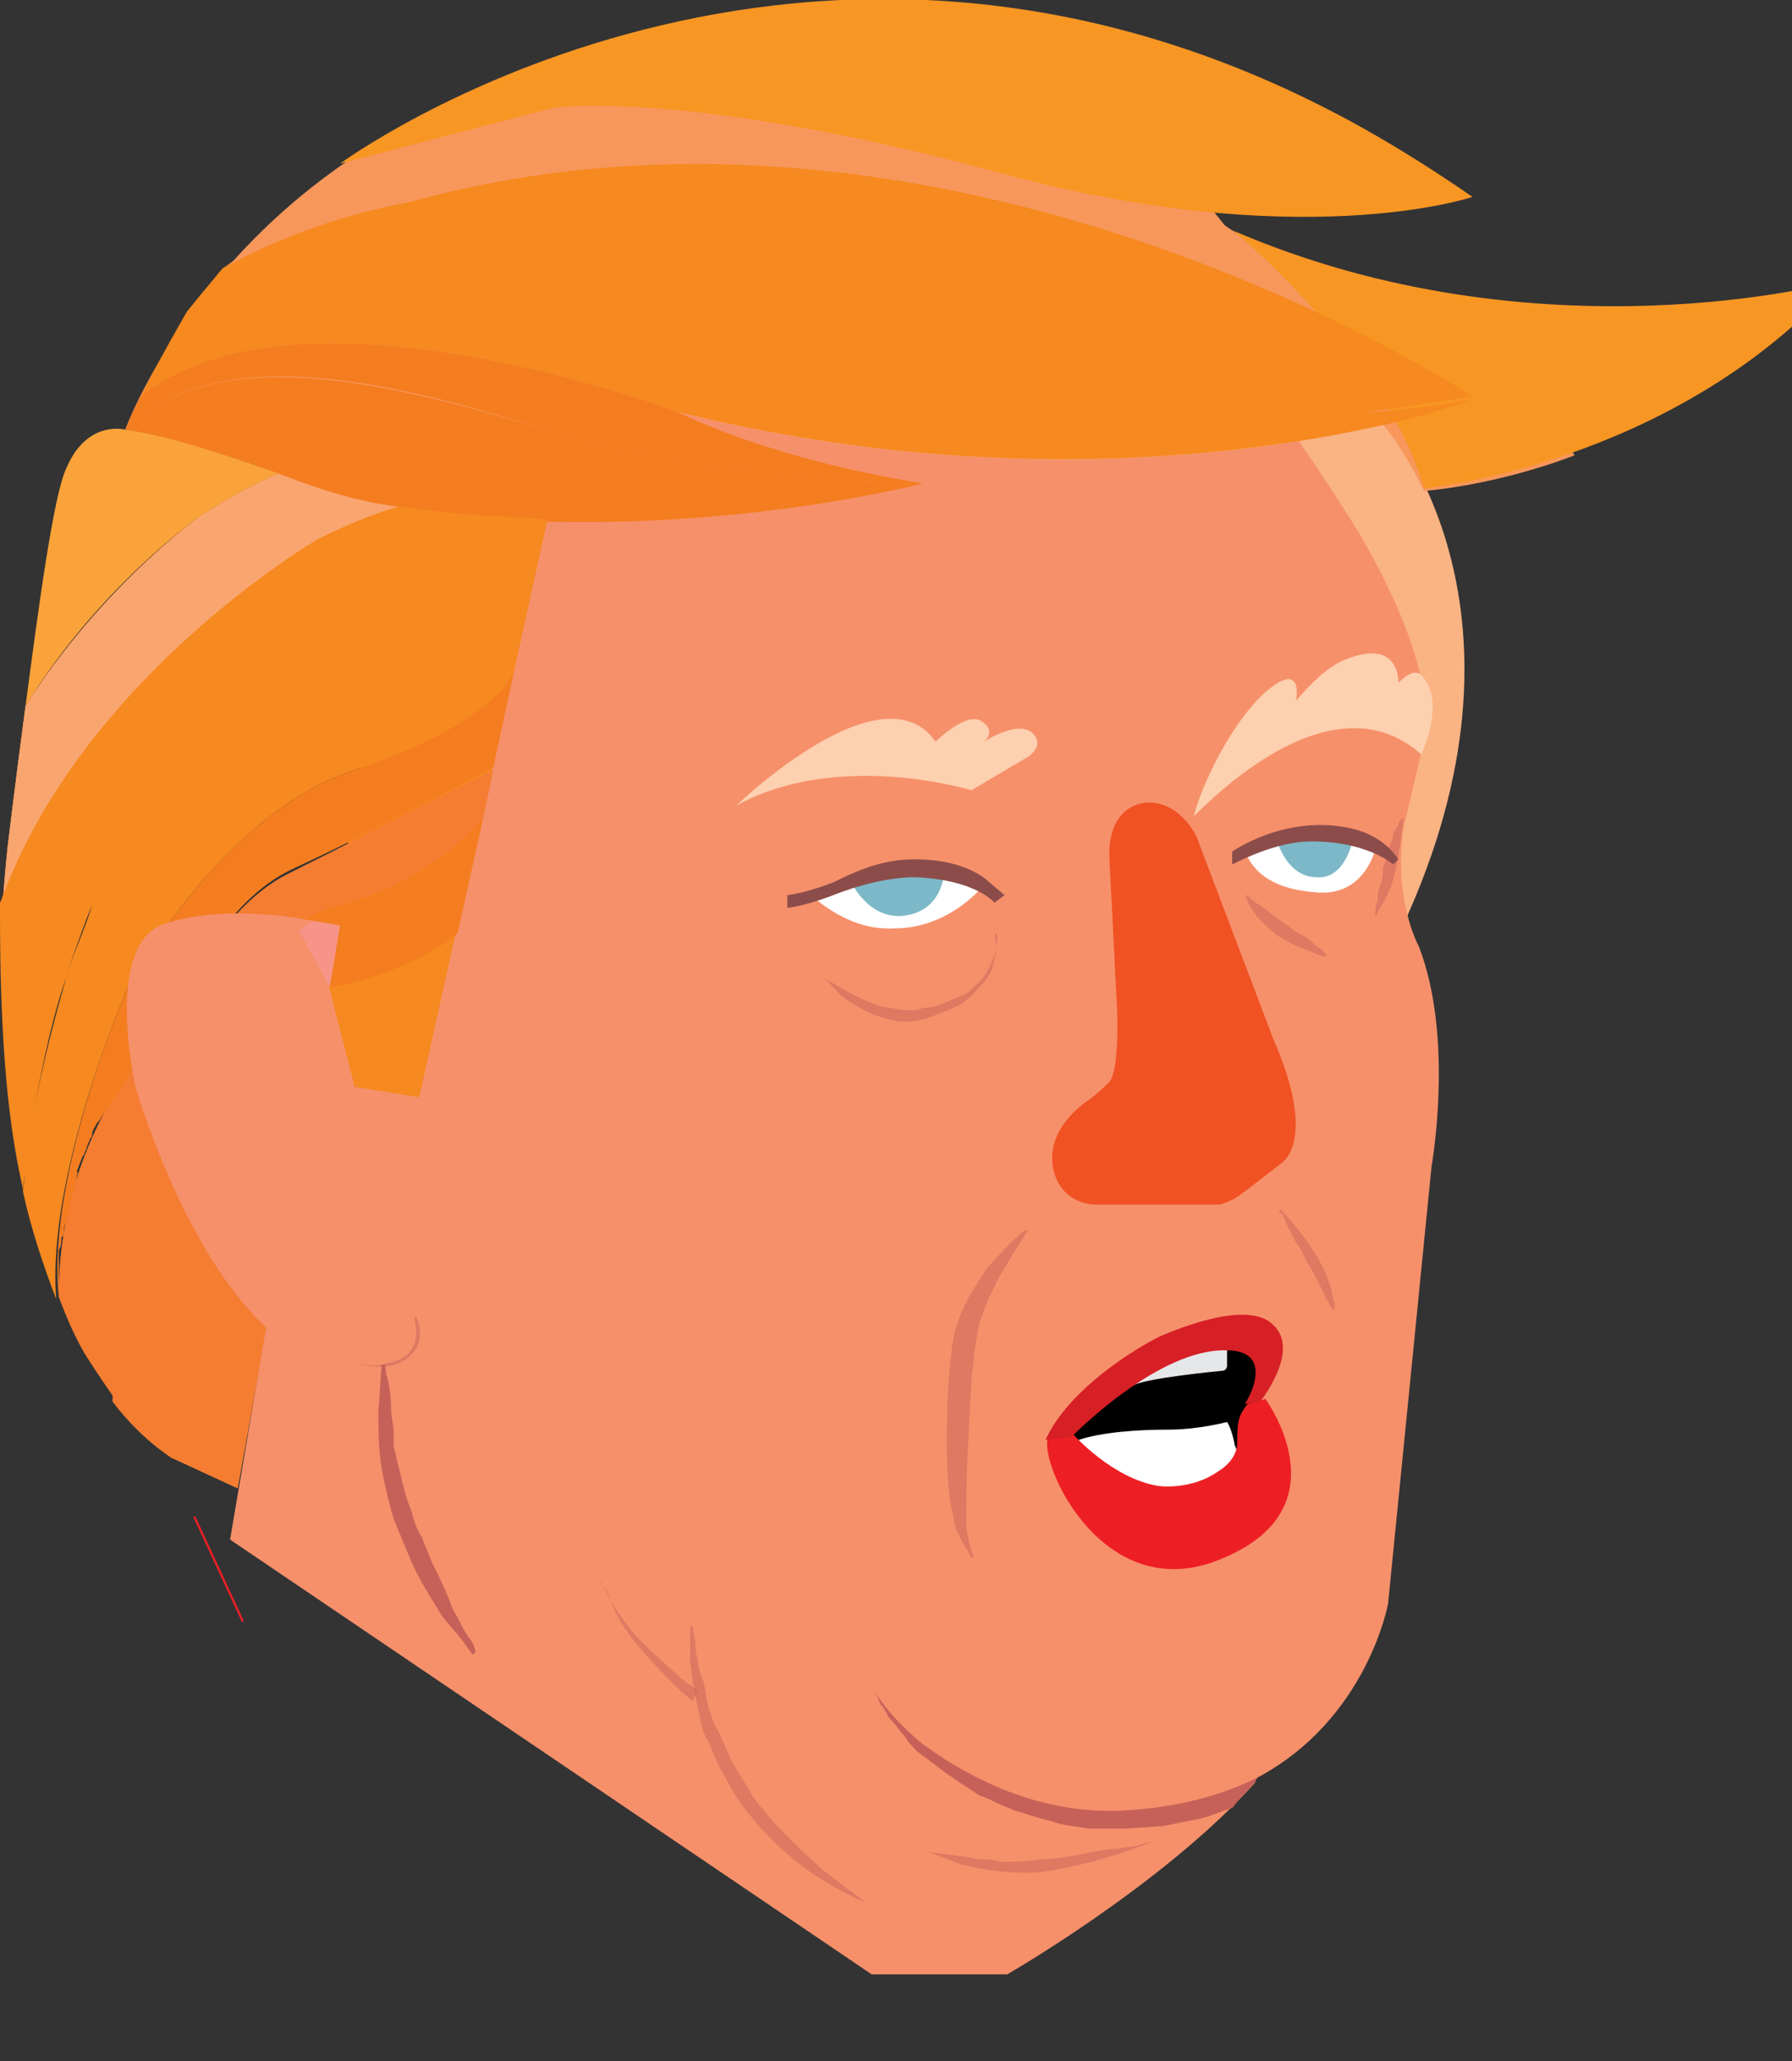 <?xml version="1.0" encoding="utf-8"?>
<!-- Generator: Adobe Illustrator 18.0.0, SVG Export Plug-In . SVG Version: 6.00 Build 0)  -->
<!DOCTYPE svg PUBLIC "-//W3C//DTD SVG 1.1//EN" "http://www.w3.org/Graphics/SVG/1.1/DTD/svg11.dtd">
<svg version="1.1" id="Layer_1" xmlns="http://www.w3.org/2000/svg" xmlns:xlink="http://www.w3.org/1999/xlink" x="0px" y="0px"
	 viewBox="0 0 70.1 80.6" enable-background="new 0 0 70.1 80.6" xml:space="preserve">
<rect x="0" y="0" width="70.1" height="80.6" fill="#333333" stroke="none"/>
<g>
	<path fill="#F47D32" stroke="#FFFFFF" stroke-width="0.103" stroke-opacity="0" d="M7.4,44.3c0,0-1-3.3-1-3.6c0,0-0.1-0.1-0.2-0.2
		c2.4-2.8,5.4-4.6,7.1-5.1c3.7-1,5.6-3.4,5.6-3.4l-2.4,10.9l-5.2-0.8l0.3,3.4L9.3,58.2l-2.6-1.2c-0.9-0.6-1.7-1.4-2.3-2.2
		c0.2-5.2,2.1-8.8,2.1-8.8L7.4,44.3z"/>
	<g>
		<g>
			<path fill="#F47D32" d="M2.3,50.7c0-4.3,1.7-7.7,3.9-10.3c0.1,0.1,0.2,0.2,0.2,0.2c0.1,0.3,1,3.6,1,3.6l-0.8,1.7
				c0,0-1.9,3.6-2.1,8.8c-0.7-1-1.2-1.8-1.2-1.8C2.9,52.2,2.6,51.5,2.3,50.7z"/>
		</g>
		<g>
			<path fill="#F47D32" d="M2.3,50.7c0-4.3,1.7-7.7,3.9-10.3c0.1,0.1,0.2,0.2,0.2,0.2c0.1,0.3,1,3.6,1,3.6l-0.8,1.7
				c0,0-1.9,3.6-2.1,8.8c-0.7-1-1.2-1.8-1.2-1.8C2.9,52.2,2.6,51.5,2.3,50.7z"/>
		</g>
		<g opacity="0">
			<path fill="none" stroke="#FFFFFF" stroke-width="0.103" d="M2.3,50.7c0-4.3,1.7-7.7,3.9-10.3c0.1,0.1,0.2,0.2,0.2,0.2
				c0.1,0.3,1,3.6,1,3.6l-0.8,1.7c0,0-1.9,3.6-2.1,8.8c-0.7-1-1.2-1.8-1.2-1.8C2.9,52.2,2.6,51.5,2.3,50.7z"/>
		</g>
	</g>
	<path fill="#FAB383" stroke="#FFFFFF" stroke-width="0.103" stroke-opacity="0" d="M49.4,16.5h4.8c0,0,6.3,7,0.9,19.2
		c-0.4,1-0.8,1.8-1.2,2.5C52.8,33.3,49.8,18.6,49.4,16.5z"/>
	<polygon fill="none" stroke="#ED1F24" stroke-width="8.604900e-02" stroke-miterlimit="10" points="7.6,59.3 9.5,63.4 9.5,63.4 	
		"/>
	<path fill="#F6906B" d="M9,60.2l25.1,17h5.3c0,0,6.1-3.5,9.7-7.5c0,0,0-0.1,0.1-0.2c4.3-2.3,5.1-6.8,5.1-6.8L56,45.6
		c0,0,0.9-5-0.5-8.6c0,0-1-1.8-0.6-4.6l0.7-3c0,0,1.2-2.3-2.4-8.5c-0.8-1.3-2.1-3.3-3.7-5.5l-32.3-2l-1,4.5L9,60.2z"/>
	<g>
		<path fill="#C66159" d="M34.1,65.9c0.5,1.1,2,2.3,2,2.3c2.2,1.6,4.8,2.7,7.7,2.6c2.2-0.1,4-0.6,5.4-1.3c-0.1,0.1-0.1,0.2-0.1,0.2
			c-0.3,0.3-0.6,0.6-0.9,1c-0.4,0.1-0.8,0.3-1.2,0.4l-1.5,0.3L44,71.5l-0.2,0l0,0l0,0l0,0l0,0l-0.1,0l-0.4,0c-0.2,0-0.5,0-0.7,0
			c-0.5-0.1-1-0.1-1.5-0.3c-0.5-0.1-1-0.3-1.4-0.4c-0.2-0.1-0.5-0.2-0.7-0.3c-0.2-0.1-0.4-0.2-0.7-0.3l-0.6-0.4
			c-0.2-0.1-0.4-0.3-0.6-0.4c-0.4-0.3-0.8-0.6-1.2-0.9l0,0c-0.2-0.2-0.4-0.4-0.5-0.6c-0.2-0.2-0.3-0.4-0.5-0.6
			c-0.1-0.1-0.2-0.2-0.2-0.3c-0.1-0.1-0.1-0.2-0.2-0.3c-0.1-0.1-0.1-0.2-0.2-0.4L34.1,65.9L34.1,65.9z"/>
		<polygon fill="#C66159" points="34.1,65.9 34.1,65.9 34.1,65.9 		"/>
	</g>
	<path fill="none" d="M0.3,33.1c0,0,1.5-12.9,2.3-14.8c0.8-1.9,2.3-1.5,2.3-1.5c2.3,0.3,6.5,1.9,6.5,1.9c1.3,0.5,2.7,0.9,4.1,1.1
		c2,0.3,4,0.5,6,0.6l-5,22.5l-5.2-0.8l0.3,3.4L9.3,58.2l-2.6-1.2c-2-1.3-3.4-4-3.4-4C-1.4,44.8,0.3,33.1,0.3,33.1z"/>
	<path fill="none" stroke="#ED1F24" stroke-width="8.604900e-02" stroke-miterlimit="10" d="M57.6,15.5c0,0-1.2,0.5-3.4,1"/>
	<path fill="#F05223" d="M42.8,47.1h4.9c0,0,0.4-0.1,0.7-0.3c0.3-0.2,1.7-1.3,1.7-1.3s1.5-0.8-0.3-4.9l-3-7.9c0,0-0.7-1.5-2.1-1.3
		c-1.5,0.3-1.3,2.2-1.3,2.2l0.3,5.9c0,0,0.1,2.3-0.3,2.8c0,0-0.5,0.5-0.8,0.7c-0.3,0.2-1.7,1.2-1.4,2.7
		C41.5,47.1,42.8,47.1,42.8,47.1z"/>
	<path fill="#FDD0AF" stroke="#FFFFFF" stroke-width="0.103" stroke-opacity="0" d="M38,30.9c0,0-5.2-1.6-9.2,0.6
		c0,0,5.7-5.5,7.8-2.5c0,0,1.2-1.2,1.8-0.8c0.6,0.4,0.1,0.8,0.1,0.8s1.5-1,2-0.2c0.2,0.3,0,0.6-0.3,0.8L38,30.9z"/>
	<path fill="#FDD0AF" stroke="#FFFFFF" stroke-width="0.103" stroke-opacity="0" d="M55.6,29.5c0,0,1-2.1,0-3.1
		c-0.2-0.2-0.5-0.1-0.9,0.3c0,0,0.1-1.8-2.1-0.9c-0.7,0.3-1.3,0.9-1.9,1.6c0,0,0.3-1.5-1-0.5c-1.3,1-2.6,3.5-3,5
		C46.8,31.9,51.9,26.2,55.6,29.5z"/>
	<g opacity="0.5">
		<path fill="#C66159" d="M51.9,37.4c0,0-0.3,0-0.6-0.2c-0.4-0.1-0.8-0.3-1.3-0.6c-0.4-0.3-0.8-0.7-1-1c-0.1-0.2-0.2-0.3-0.2-0.4
			C48.7,35,48.7,35,48.7,35l0,0c0,0,0.1,0,0.2,0.1c0.1,0.1,0.2,0.2,0.4,0.3c0.1,0.1,0.3,0.2,0.5,0.4c0.2,0.1,0.4,0.3,0.6,0.4
			c0.2,0.2,0.4,0.3,0.6,0.4c0.2,0.1,0.4,0.3,0.5,0.4C51.7,37.1,51.9,37.3,51.9,37.4L51.9,37.4z"/>
	</g>
	<g opacity="0.5">
		<path fill="#C66159" d="M39,36.5c0,0,0,0.1,0,0.4c0,0.3-0.1,0.6-0.2,1c-0.1,0.2-0.2,0.4-0.4,0.6c-0.2,0.2-0.3,0.4-0.6,0.6
			c-0.2,0.2-0.5,0.3-0.7,0.4c-0.3,0.1-0.5,0.2-0.8,0.3c-0.6,0.2-1.2,0.2-1.7,0c-0.5-0.1-1-0.4-1.3-0.6c-0.4-0.2-0.6-0.5-0.8-0.7
			c-0.2-0.2-0.3-0.3-0.3-0.3l0,0c0,0,0.1,0.1,0.3,0.2c0.2,0.1,0.5,0.3,0.9,0.5c0.4,0.2,0.8,0.4,1.3,0.5c0.2,0,0.5,0.1,0.7,0.1
			c0.1,0,0.2,0,0.4,0c0.1,0,0.3-0.1,0.4-0.1c0.3,0,0.5-0.1,0.8-0.2c0.2-0.1,0.5-0.2,0.7-0.3c0.2-0.1,0.4-0.3,0.5-0.4
			c0.2-0.2,0.3-0.3,0.4-0.5c0.2-0.3,0.3-0.7,0.4-0.9C38.9,36.6,38.9,36.5,39,36.5L39,36.5z"/>
	</g>
	<path fill="#FFFFFF" d="M53.8,33.2c0,0-0.4,1.8-2.2,1.7c-1.8-0.1-2.5-0.8-2.8-1.4c0,0,1.2-1.2,3.1-1C53.6,32.8,53.8,33.2,53.8,33.2
		z"/>
	<path fill="#7CB8C7" d="M52.9,32.9c0,0-0.3,1.5-1.4,1.4c-1.1,0-1.5-1.3-1.5-1.3S50.7,32.2,52.9,32.9z"/>
	<g opacity="0.5">
		<path fill="#C66159" d="M54.9,32c0,0-0.1,1-0.3,2c-0.1,0.5-0.3,1-0.5,1.3c-0.2,0.3-0.3,0.6-0.3,0.6l0,0c0,0,0-0.1,0-0.2
			c0-0.1,0-0.3,0.1-0.5c0-0.2,0-0.4,0.1-0.6c0.1-0.2,0.1-0.5,0.1-0.7c0.1-0.2,0.2-0.5,0.2-0.7c0.1-0.2,0.2-0.4,0.2-0.6
			c0.1-0.2,0.2-0.3,0.2-0.4C54.8,32,54.9,32,54.9,32L54.9,32z"/>
	</g>
	<path fill="#FFFFFF" d="M38.4,34.7c0,0-1.3,1.6-3.4,1.6c-1.7,0.1-2.9-1-3.3-1.3c0,0,2.1-1.2,4.6-1C38.8,34.3,38.4,34.7,38.4,34.7z"
		/>
	<path fill="#7CB8C7" d="M36.9,34.3c0,0-0.1,1.3-1.5,1.5c-1.4,0.2-2.1-1.3-2.1-1.3S35.6,33.9,36.9,34.3z"/>
	<g opacity="0.5">
		<path fill="#C66159" d="M50.1,47.3c0,0,0.8,0.8,1.4,1.8c0.3,0.5,0.5,1,0.6,1.4c0,0.2,0.1,0.4,0.1,0.5c0,0.1,0,0.2,0,0.2l-0.1,0
			c0,0,0-0.1-0.1-0.2c0-0.1-0.2-0.3-0.2-0.4c-0.1-0.2-0.2-0.4-0.3-0.6c-0.1-0.2-0.2-0.4-0.4-0.7c-0.1-0.2-0.2-0.5-0.4-0.7
			c-0.1-0.2-0.2-0.4-0.3-0.6c-0.1-0.2-0.2-0.4-0.2-0.5C50,47.4,50,47.3,50.1,47.3L50.1,47.3z"/>
	</g>
	<g opacity="0.5">
		<path fill="#C66159" d="M40.2,48.1c0,0-0.1,0.2-0.3,0.5c-0.2,0.3-0.5,0.8-0.8,1.3c-0.3,0.6-0.6,1.2-0.8,1.9
			c-0.1,0.4-0.1,0.7-0.2,1.1c0,0.4-0.1,0.8-0.1,1.2c-0.1,1.7-0.2,3.4-0.2,4.7c0,0.3,0,0.6,0,0.9c0,0.2,0.1,0.4,0.1,0.6
			c0.1,0.4,0.2,0.6,0.2,0.6l-0.1,0c0,0-0.1-0.2-0.3-0.5c-0.1-0.2-0.2-0.4-0.3-0.6c-0.1-0.3-0.1-0.6-0.2-0.9c-0.2-1.3-0.2-3-0.1-4.8
			c0.1-0.9,0.1-1.7,0.4-2.5c0.3-0.8,0.7-1.4,1.1-2C39.5,48.6,40.1,48,40.2,48.1L40.2,48.1z"/>
	</g>
	<g opacity="0.5">
		<path fill="#C66159" d="M45.1,72c0,0-2.1,0.9-4.4,1.2c-1.1,0.1-2.3-0.1-3.1-0.3c-0.8-0.3-1.3-0.5-1.3-0.5l0,0c0,0,0.6,0.1,1.4,0.2
			c0.2,0,0.4,0.1,0.7,0.1c0.2,0,0.5,0,0.7,0.1c0.5,0,1,0,1.6-0.1c0.5,0,1.1-0.1,1.6-0.2c0.5-0.1,1-0.2,1.4-0.2
			c0.4-0.1,0.8-0.1,1-0.2C45,72,45.1,72,45.1,72L45.1,72z"/>
	</g>
	<g opacity="0.5">
		<path fill="#C66159" d="M33.9,74.4c0,0-0.8-0.3-1.9-1c-1.1-0.7-2.4-1.9-3.3-3.3c-0.2-0.4-0.4-0.7-0.6-1.1
			c-0.2-0.4-0.3-0.8-0.5-1.1c-0.2-0.4-0.2-0.8-0.3-1.1c-0.1-0.4-0.1-0.7-0.2-1c0-0.3-0.1-0.6-0.1-0.9c0-0.3,0-0.5,0-0.7
			c0-0.4,0-0.6,0-0.6l0.1,0c0,0,0,0.2,0.1,0.6c0,0.2,0,0.4,0.1,0.7c0,0.3,0.1,0.5,0.2,0.8c0.1,0.3,0.1,0.6,0.2,1
			c0.1,0.3,0.2,0.7,0.4,1c0.2,0.4,0.3,0.7,0.5,1.1c0.2,0.4,0.4,0.7,0.6,1c0.2,0.4,0.4,0.7,0.7,1c0.2,0.3,0.5,0.6,0.8,0.9
			c0.3,0.3,0.5,0.5,0.8,0.8c0.3,0.2,0.5,0.5,0.8,0.7c0.5,0.4,0.9,0.7,1.2,0.9C33.7,74.3,33.9,74.4,33.9,74.4L33.9,74.4z"/>
	</g>
	<g opacity="0.5">
		<path fill="#C66159" d="M27.1,66.5c0,0-0.3-0.2-0.7-0.6c-0.4-0.4-0.9-0.9-1.4-1.5c-0.5-0.6-0.9-1.2-1.1-1.8
			c-0.1-0.3-0.2-0.5-0.3-0.6c-0.1-0.2-0.1-0.2-0.1-0.2s0,0.1,0.1,0.2c0.1,0.2,0.2,0.4,0.3,0.6c0.3,0.5,0.7,1.1,1.2,1.6
			c0.5,0.5,1.1,1,1.5,1.4c0.4,0.3,0.7,0.5,0.7,0.5L27.1,66.5z"/>
	</g>
	<g>
		<path fill="#C66159" d="M15,53.2c0,0,0.1,0.2,0.1,0.5c0.1,0.3,0.2,0.8,0.2,1.4c0,0.3,0.1,0.6,0.1,0.9l0,0.3l0,0.2
			c0,0.2,0.1,0.3,0.1,0.5c0.2,0.7,0.3,1.4,0.6,2.1c0.1,0.4,0.2,0.7,0.4,1c0.1,0.3,0.3,0.7,0.4,1c0.3,0.6,0.6,1.2,0.8,1.8
			c0.3,0.5,0.5,1,0.7,1.2c0.2,0.3,0.2,0.5,0.2,0.5l-0.1,0.1c0,0-0.1-0.1-0.3-0.4c-0.2-0.3-0.5-0.6-0.9-1.1c-0.3-0.5-0.7-1.1-1-1.7
			c-0.3-0.6-0.6-1.4-0.9-2.1c-0.2-0.7-0.4-1.5-0.5-2.2c-0.1-0.7-0.1-1.4-0.1-2C14.9,54,14.9,53.2,15,53.2L15,53.2z"/>
	</g>
	<g>
		<g>
			<g>
				<path fill="#F47D32" d="M0.1,35.4C0.1,35.4,0.1,35.4,0.1,35.4L0.1,35.4c0.1-1.4,0.2-2.3,0.2-2.3s0.3-2.5,0.7-5.5
					c3-4.7,6.8-7.4,6.8-7.4c1.2-0.8,2.2-1.3,3.1-1.7c0.3,0.1,0.5,0.2,0.5,0.2c1.3,0.5,2.7,0.9,4.1,1.1c0.1,0,0.1,0,0.2,0
					c-1,0.3-2,0.7-3.2,1.3c0,0-8.9,5.2-12.2,13.7C0.2,35,0.1,35.2,0.1,35.4z"/>
				<path fill="#F47D32" d="M0.1,35.4C0.1,35.4,0.1,35.4,0.1,35.4L0.1,35.4c0.1-1.4,0.2-2.3,0.2-2.3s0.3-2.5,0.7-5.5
					c3-4.7,6.8-7.4,6.8-7.4c1.2-0.8,2.2-1.3,3.1-1.7c0.3,0.1,0.5,0.2,0.5,0.2c1.3,0.5,2.7,0.9,4.1,1.1c0.1,0,0.1,0,0.2,0
					c-1,0.3-2,0.7-3.2,1.3c0,0-8.9,5.2-12.2,13.7C0.2,35,0.1,35.2,0.1,35.4z"/>
			</g>
		</g>
		<g>
			<g>
				<path fill="#F9A56F" d="M0.1,35.4C0.1,35.4,0.1,35.4,0.1,35.4L0.1,35.4c0.1-1.4,0.2-2.3,0.2-2.3s0.3-2.5,0.7-5.5
					c3-4.7,6.8-7.4,6.8-7.4c1.2-0.8,2.2-1.3,3.1-1.7c0.3,0.1,0.5,0.2,0.5,0.2c1.3,0.5,2.7,0.9,4.1,1.1c0.1,0,0.1,0,0.2,0
					c-1,0.3-2,0.7-3.2,1.3c0,0-8.9,5.2-12.2,13.7C0.2,35,0.1,35.2,0.1,35.4z"/>
				<path opacity="0" fill="none" stroke="#FFFFFF" stroke-width="0.103" d="M0.1,35.4C0.1,35.4,0.1,35.4,0.1,35.4L0.1,35.4
					c0.1-1.4,0.2-2.3,0.2-2.3s0.3-2.5,0.7-5.5c3-4.7,6.8-7.4,6.8-7.4c1.2-0.8,2.2-1.3,3.1-1.7c0.3,0.1,0.5,0.2,0.5,0.2
					c1.3,0.5,2.7,0.9,4.1,1.1c0.1,0,0.1,0,0.2,0c-1,0.3-2,0.7-3.2,1.3c0,0-8.9,5.2-12.2,13.7C0.2,35,0.1,35.2,0.1,35.4z"/>
			</g>
		</g>
		<g opacity="0">
			<g>
				<path fill="none" stroke="#FFFFFF" stroke-width="0.103" d="M0.1,35.4C0.1,35.4,0.1,35.4,0.1,35.4L0.1,35.4
					c0.1-1.4,0.2-2.3,0.2-2.3s0.3-2.5,0.7-5.5c3-4.7,6.8-7.4,6.8-7.4c1.2-0.8,2.2-1.3,3.1-1.7c0.3,0.1,0.5,0.2,0.5,0.2
					c1.3,0.5,2.7,0.9,4.1,1.1c0.1,0,0.1,0,0.2,0c-1,0.3-2,0.7-3.2,1.3c0,0-8.9,5.2-12.2,13.7C0.2,35,0.1,35.2,0.1,35.4z"/>
				<path fill="none" stroke="#FFFFFF" stroke-width="0.103" d="M0.1,35.4C0.1,35.4,0.1,35.4,0.1,35.4L0.1,35.4
					c0.1-1.4,0.2-2.3,0.2-2.3s0.3-2.5,0.7-5.5c3-4.7,6.8-7.4,6.8-7.4c1.2-0.8,2.2-1.3,3.1-1.7c0.3,0.1,0.5,0.2,0.5,0.2
					c1.3,0.5,2.7,0.9,4.1,1.1c0.1,0,0.1,0,0.2,0c-1,0.3-2,0.7-3.2,1.3c0,0-8.9,5.2-12.2,13.7C0.2,35,0.1,35.2,0.1,35.4z"/>
			</g>
		</g>
	</g>
	<path fill="#FAA33A" stroke="#FFFBC8" stroke-width="0.103" stroke-opacity="0" d="M4.9,16.8c1.8,0.2,4.8,1.3,6,1.7
		C10,18.9,9,19.4,7.8,20.2c0,0-3.9,2.7-6.8,7.4l0,0c0.5-3.8,1.1-8.3,1.6-9.3C3.4,16.4,4.9,16.8,4.9,16.8z"/>
	<path fill="#F7975B" d="M21.4,20.4c-1.9-0.1-3.9-0.2-5.9-0.6c-1.5-0.2-2.8-0.6-4.1-1.1c0,0-4.2-1.6-6.5-1.9c0,0,5-14,22.8-15.1
		c8-0.5,14.7,1.6,19.5,4h-2.4c0,0,1.8,1.4,3.1,3.1c0,0,1.2,0.9,2.9,1.5c1.7,0.6,7.4,2.9,10.8,7.5c0,0-2.7,1.1-5.9,1.4
		c-0.8-1.7-1.6-2.6-1.6-2.6c-5,1.2-15.1,2.6-27.7-0.5c0,0,3.4,1.8,9.6,2.8C36.1,18.9,29.7,20.6,21.4,20.4L21.4,20.4z"/>
	<path fill="#F47D20" stroke="#FFFBC8" stroke-width="0.103" stroke-opacity="0" d="M21.4,20.4L21.4,20.4c-1.9-0.1-3.9-0.2-5.9-0.6
		c-1.5-0.2-2.8-0.6-4.1-1.1c0,0-4.2-1.6-6.5-1.9c3.4-3.3,9.6-2.1,16.4,0c6.9,2.1,14.8,2.1,14.8,2.1S29.7,20.6,21.4,20.4z"/>
	<g>
		<g>
			<path fill="#F7975B" d="M24.7,7.5C19.4,7.1,15.3,7.8,12,9c-1.1,0.4-2.2,0.9-3.3,1.5l0,0C13.1,7.4,19.5,4.7,28.2,5
				c16.5,0.7,23.9,8.9,25.6,11c-0.7,0-1.5,0.1-2.4,0.1C49.5,14.5,41.3,8.5,24.7,7.5z"/>
		</g>
		<g opacity="0">
			<path fill="none" stroke="#FFFFFF" stroke-width="0.103" d="M24.7,7.5C19.4,7.1,15.3,7.8,12,9c-1.1,0.4-2.2,0.9-3.3,1.5l0,0
				C13.1,7.4,19.5,4.7,28.2,5c16.5,0.7,23.9,8.9,25.6,11c-0.7,0-1.5,0.1-2.4,0.1C49.5,14.5,41.3,8.5,24.7,7.5z"/>
		</g>
	</g>
	<path fill="#8C4D4A" d="M54.5,33.8c0,0-1-0.9-3.2-0.9c-1,0-2.1,0.4-3.1,0.9v-0.5c0,0,2.1-1.5,4.7-0.9c0.8,0.2,1.4,0.6,1.8,1.2
		L54.5,33.8z"/>
	<path fill="#8C4D4A" d="M38.9,35.3c0,0-0.7-0.9-3.1-1c-1,0-2.2,0.3-3.2,0.7c0,0-1,0.4-1.8,0.5V35c0.8-0.1,1.8-0.5,1.8-0.5
		c1.2-0.6,2.1-0.9,3.2-0.9c1.7,0,2.6,0.6,2.9,0.9l0.6,0.5L38.9,35.3z"/>
	<path d="M49,55.4c0,0,1.7-3.2-0.3-3.2c-2,0-7.1,2.5-7.1,4.6c-0.1,2.1,3.5,3.1,4.7,2.7C47.4,59,50.2,58.9,49,55.4z"/>
	<path fill="#E6E7E8" d="M48,52.7v0.7c0,0,0,0.2-0.2,0.2c0,0-3.2,0.3-3.5,0.6L44.1,54C44.1,54,46.3,52.2,48,52.7z"/>
	<path fill="#FFFFFF" d="M42.2,56.3c0.9-0.3,2.3-0.4,3.5-0.4c1.2,0,2.3-0.3,2.3-0.3c0.2,0.3,0.3,0.9,0.3,0.9s0,0,0,0l0.4,1
		c-0.3,0.2-0.7,0.3-1.2,0.6c-3.4,1.3-5.5-1.4-5.5-1.4L42.2,56.3z"/>
	<path fill="#ED1F24" d="M49.5,54.7c0,0,3.1,4.2-1.6,6.2c-4.7,2.1-7.3-3.7-6.9-4.7l1-0.1c0,0,1.5,1.7,3.3,2c0,0,1.3,0.2,2.4-0.6
		c0,0,0.7-0.4,0.7-1.1c0-0.7,0-1,0.4-1.5L49.5,54.7z"/>
	<path fill="#D71F26" d="M48.7,54.9c0.6-1,0.7-2.1-0.7-2.1c-2.7-0.1-6.1,3.4-6.1,3.4h0l-1,0.1c1-2.2,4.1-3.9,4.6-4.1
		c0.5-0.2,3.3-1.4,4.3-0.4c1.1,1-0.5,3-0.5,3L48.7,54.9z"/>
	<path fill="#F47D20" stroke="#FFFBC8" stroke-width="0.103" stroke-opacity="0" d="M4.9,16.8c0,0,0.2-0.5,0.6-1.3
		c6.2-5,21,0.6,21,0.6s3.4,1.8,9.6,2.8c0,0-7.9,0-14.8-2.1C14.5,14.6,8.3,13.5,4.9,16.8z"/>
	<g opacity="0.5">
		<path fill="#C66159" d="M10.4,51.8c0,0,0.1,0,0.3,0.1c0.2,0.1,0.5,0.1,0.8,0.2c0.6,0.2,1.5,0.3,2.4,0.4c0.2,0,0.4,0.1,0.7,0.1
			c0.1,0,0.3,0,0.3,0c0.1,0,0.2,0,0.2,0c0.3,0,0.5-0.1,0.7-0.2c0.2-0.2,0.3-0.4,0.3-0.6c0-0.2,0.1-0.3,0.1-0.3l0.1,0
			c0,0,0,0.1,0.1,0.3c0,0.2,0.1,0.5-0.1,0.9c-0.2,0.3-0.5,0.6-1,0.7c-0.5,0.1-0.9,0-1.4-0.1c-0.9-0.1-1.8-0.4-2.5-0.8
			C10.7,52.2,10.4,51.8,10.4,51.8L10.4,51.8z"/>
	</g>
	<path fill="#F6891F" stroke="#FFFBC8" stroke-width="0.103" stroke-opacity="0" d="M21.4,20.4L21.4,20.4
		C21.4,20.4,21.4,20.4,21.4,20.4L21.4,20.4l-5,22.5l-4.4-0.7l3.9-22.3C17.8,20.1,19.7,20.3,21.4,20.4z"/>
	<path fill="#F47D32" stroke="#FFFFFF" stroke-width="0.103" stroke-opacity="0" d="M18.9,32c0,0-1.9,2.4-5.6,3.4
		c-1.6,0.5-4.3,2-6.7,4.6c0,0,0,0,0,0c1.2-2.6,2.7-4.9,4.8-5.9c2.8-1.4,5.7-2.9,7.9-4L18.9,32z"/>
	<path fill="#F47D20" stroke="#FFFBC8" stroke-width="0.103" stroke-opacity="0" d="M2.3,50.7C1.8,45.9,5,38.6,5,38.6
		s3.6-6.8,8.9-8.5c5.4-1.8,6.2-3.8,6.2-3.8L19.3,30c-2.2,1.2-5.1,2.7-7.9,4c-2.1,1-3.6,3.4-4.8,5.9c0,0,0,0,0,0
		c-0.1,0.2-0.3,0.3-0.4,0.5c0,0,0,0,0,0C6,40.6,5.9,40.8,5.8,41c0,0,0,0,0,0c-0.1,0.2-0.3,0.3-0.4,0.5c0,0,0,0,0,0
		C5.2,41.7,5.1,41.9,5,42c0,0,0,0,0,0.1c-0.1,0.2-0.2,0.3-0.3,0.5c0,0,0,0.1-0.1,0.1c-0.1,0.2-0.2,0.3-0.3,0.5c0,0,0,0.1-0.1,0.1
		c-0.1,0.2-0.2,0.3-0.3,0.5c0,0-0.1,0.1-0.1,0.1c-0.1,0.2-0.2,0.3-0.2,0.5c0,0.1-0.1,0.1-0.1,0.2c-0.1,0.2-0.1,0.3-0.2,0.5
		c0,0.1-0.1,0.1-0.1,0.2c-0.1,0.2-0.1,0.3-0.2,0.5C3.1,45.9,3,45.9,3,46c0,0.2-0.1,0.3-0.1,0.5c0,0.1-0.1,0.2-0.1,0.3
		c0,0.2-0.1,0.3-0.1,0.5c0,0.1,0,0.2-0.1,0.3c0,0.2-0.1,0.3-0.1,0.5c0,0.1,0,0.2-0.1,0.3c0,0.2,0,0.3-0.1,0.5c0,0.1,0,0.2,0,0.3
		c0,0.2,0,0.4,0,0.5c0,0.1,0,0.2,0,0.3C2.3,50.2,2.3,50.4,2.3,50.7C2.3,50.7,2.3,50.7,2.3,50.7L2.3,50.7z"/>
	<path fill="#F47D20" stroke="#FFFBC8" stroke-width="0.103" stroke-opacity="0" d="M13.3,35.4c3.7-1,5.6-3.4,5.6-3.4l-1,4.5
		c0,0-1.9,1.6-5,2.1l-1.4-2.5C12.2,35.8,12.8,35.5,13.3,35.4z"/>
	<path fill="#F6891F" stroke="#FFFBC8" stroke-width="0.103" stroke-opacity="0" d="M0.1,40.1c0.1,2,0.3,4.2,0.8,6.4
		C0.9,46.2,1,46,1,45.8c0,0.2-0.1,0.5-0.1,0.8c0.3,1.4,0.8,2.9,1.3,4.2C1.8,45.9,5,38.6,5,38.6s3.6-6.8,8.9-8.5
		c5.4-1.8,6.2-3.8,6.2-3.8l0.8-3.7c0,0-7.2,0.6-13.1,7.2c-1.2,1.3-2.3,2.7-3.4,4.2c-0.1,0.1-0.3,0.6-0.7,1.4
		c0.4-0.8,0.7-1.3,0.7-1.4c1.1-1.5,2.3-2.9,3.4-4.2c5.9-6.6,13.1-7.2,13.1-7.2l0.5-2.3c-1.9-0.1-3.8-0.2-5.8-0.5
		c-1,0.3-2,0.7-3.2,1.3c0,0-8.9,5.2-12.2,13.7c-0.1,0.2-0.1,0.3-0.2,0.5C0,36.6,0,38.2,0.1,40.1z M1.3,43.6c0.4-2.2,0.8-4,1.3-5.4
		C2.2,39.6,1.7,41.4,1.3,43.6z M2.6,38.1c0.4-1.1,0.7-2,1-2.7C3.4,36.1,3,37,2.6,38.1z M1,45.7c0.1-0.7,0.2-1.4,0.3-2
		C1.2,44.3,1.1,45,1,45.7z"/>
	<path fill="#F6906B" d="M16.2,51.5l-4-15.5c0,0-3.2-0.7-5.7,0.1c-2.5,0.7-1.2,6.4-1.2,6.4s1.8,6.3,5.1,9.4c1.1,1,2.7,1.4,4.4,1.5
		C14.8,53.3,16.7,53.4,16.2,51.5z"/>
	<path fill="#F69487" d="M12.2,36c0,0,0.7,0.1,1.1,0.2l-0.4,2.4l-1.2-2.2L12.2,36z"/>
	<path fill="#F89623" d="M55.7,19.1c0,0,9.7-0.9,16.2-8.1c0,0-11.7,3.2-23.7-2C48.2,8.9,54.4,14.2,55.7,19.1z"/>
	<path fill="#F89623" d="M13.3,6.4c0,0,18.3-13.5,40-1.4c1.6,0.9,3,1.8,4.3,2.7c0,0-6.8,2.3-18.7-1C27,3.5,21.7,4.2,21.7,4.2
		L13.3,6.4z"/>
	<path fill="#F6891F" stroke="#FFFBC8" stroke-width="0.103" stroke-opacity="0" d="M5.5,15.5c6.2-5,21,0.6,21,0.6
		c12.6,3.1,22.7,1.6,27.7,0.5c2.2-0.5,3.4-1,3.4-1s-3.9,0.9-9.3,0.5c1.1,0.1,2.1,0.1,3.1,0.1c-1.9-1.6-10.1-7.6-26.7-8.7
		C19.4,7.1,15.3,7.8,12,9c-1.1,0.4-2.2,0.9-3.3,1.5c-0.5,0.6-1,1.2-1.4,1.7C6.5,13.6,5.9,14.7,5.5,15.5z M13,8.7
		C13,8.7,13,8.7,13,8.7C13,8.7,13,8.7,13,8.7z M14,8.4C14,8.4,14,8.4,14,8.4C14,8.4,14,8.4,14,8.4z M15,8.2C15,8.2,15,8.2,15,8.2
		C15,8.2,15,8.2,15,8.2z M16,8C16,8,16,8,16,8C16,8,16,8,16,8z M17,7.9C17,7.9,17,7.9,17,7.9C17,7.9,17,7.9,17,7.9z M18.9,7.8
		C18.9,7.8,18.9,7.8,18.9,7.8C18.9,7.8,18.9,7.8,18.9,7.8z M19.9,7.8C19.8,7.8,19.8,7.8,19.9,7.8C19.8,7.8,19.8,7.8,19.9,7.8z
		 M20.8,7.8C20.8,7.8,20.7,7.8,20.8,7.8C20.7,7.8,20.8,7.8,20.8,7.8z M21.7,7.9C21.7,7.9,21.6,7.9,21.7,7.9
		C21.6,7.9,21.7,7.9,21.7,7.9z M23.4,8.1C23.4,8.1,23.4,8.1,23.4,8.1C23.4,8.1,23.4,8.1,23.4,8.1z M24.3,8.3
		C24.3,8.3,24.2,8.3,24.3,8.3C24.2,8.3,24.3,8.3,24.3,8.3z M25.1,8.4C25.1,8.4,25.1,8.4,25.1,8.4C25.1,8.4,25.1,8.4,25.1,8.4z
		 M25.9,8.6C25.9,8.6,25.9,8.6,25.9,8.6C25.9,8.6,25.9,8.6,25.9,8.6z M27.4,9C27.4,9,27.4,9,27.4,9C27.4,9,27.4,9,27.4,9z M28.1,9.2
		C28.1,9.2,28.1,9.2,28.1,9.2C28.1,9.2,28.1,9.2,28.1,9.2z M28.8,9.5C28.8,9.4,28.7,9.4,28.8,9.5C28.7,9.4,28.8,9.4,28.8,9.5z
		 M29.4,9.7C29.4,9.7,29.4,9.7,29.4,9.7C29.4,9.7,29.4,9.7,29.4,9.7z M31,10.3C31,10.3,31,10.3,31,10.3C31,10.3,31,10.3,31,10.3z
		 M31.5,10.5C31.5,10.5,31.5,10.5,31.5,10.5C31.5,10.5,31.5,10.5,31.5,10.5z M31.9,10.7C31.9,10.7,31.9,10.7,31.9,10.7
		C31.9,10.7,31.9,10.7,31.9,10.7z M32.3,10.9C32.3,10.9,32.3,10.9,32.3,10.9C32.3,10.9,32.3,10.9,32.3,10.9z M32.6,11
		C32.6,11,32.6,11,32.6,11C32.6,11,32.6,11,32.6,11z M32.9,11.2C32.9,11.2,32.8,11.2,32.9,11.2C32.8,11.2,32.9,11.2,32.9,11.2z
		 M33.1,11.3C33.1,11.3,33.1,11.3,33.1,11.3C33.1,11.3,33.1,11.3,33.1,11.3z M33.2,11.4C33.2,11.3,33.2,11.3,33.2,11.4
		C33.2,11.3,33.2,11.3,33.2,11.4z M33.3,11.4C33.3,11.4,33.3,11.4,33.3,11.4C33.3,11.4,33.3,11.4,33.3,11.4z M48.1,16
		c-0.2,0-0.3,0-0.5,0C47.8,16,48,16,48.1,16z M40.9,14.7c-0.1,0-0.2-0.1-0.3-0.1C40.7,14.6,40.8,14.6,40.9,14.7z M41.8,14.9
		c-0.1,0-0.2-0.1-0.3-0.1C41.6,14.8,41.7,14.9,41.8,14.9z M42.7,15.1c-0.1,0-0.2-0.1-0.4-0.1C42.4,15.1,42.5,15.1,42.7,15.1z
		 M43.5,15.3c-0.1,0-0.2-0.1-0.4-0.1C43.2,15.3,43.4,15.3,43.5,15.3z M44.3,15.5c-0.1,0-0.3,0-0.4-0.1C44,15.4,44.2,15.5,44.3,15.5z
		 M45.1,15.6c-0.1,0-0.3,0-0.4-0.1C44.8,15.6,45,15.6,45.1,15.6z M45.9,15.7c-0.1,0-0.3,0-0.4-0.1C45.6,15.7,45.7,15.7,45.9,15.7z
		 M46.6,15.8c-0.1,0-0.3,0-0.4-0.1C46.4,15.8,46.5,15.8,46.6,15.8z M47.4,15.9c-0.1,0-0.3,0-0.4,0C47.1,15.9,47.3,15.9,47.4,15.9z"
		/>
	<path fill="#F6891F" stroke="#FFFBC8" stroke-width="0.103" stroke-opacity="0" d="M57.6,15.5c0,0-25.5-16.9-49.2-4.6l17.3,0.9
		l22,5.2L57.6,15.5z"/>
</g>
</svg>
